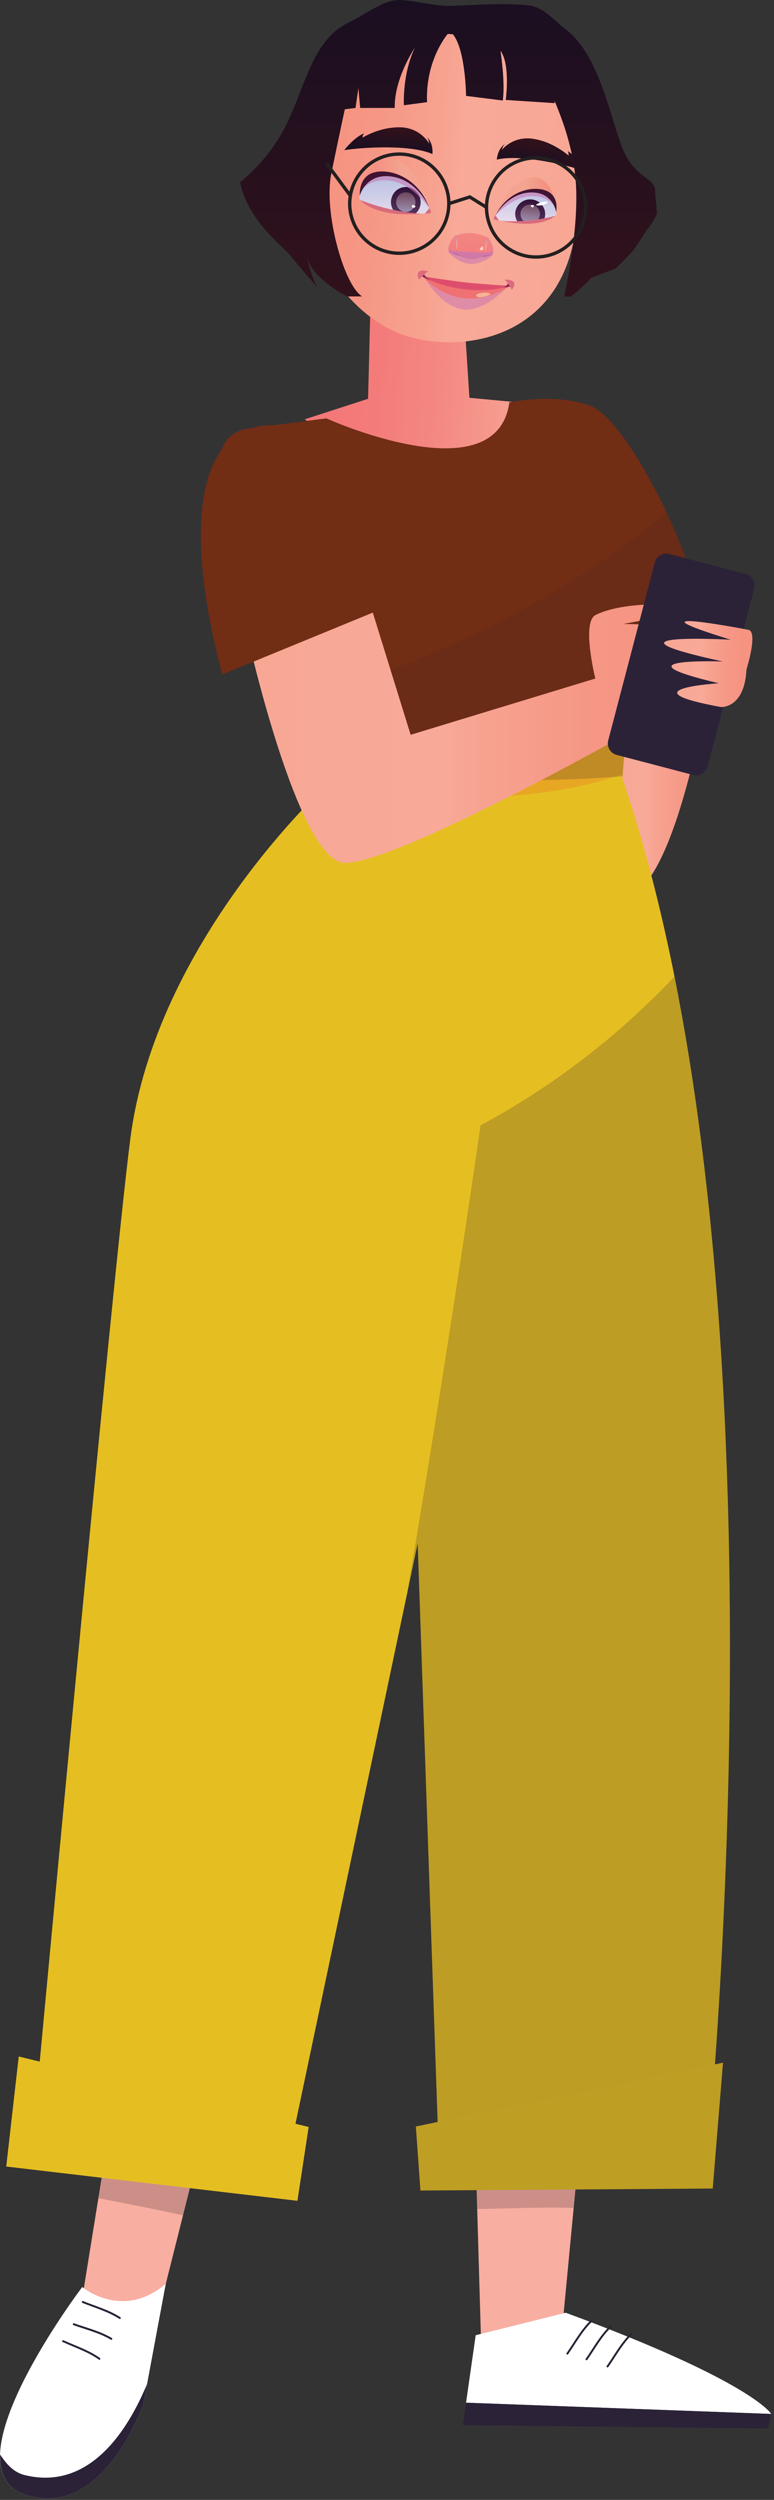 <svg width="231" height="746" viewBox="0 0 231 746" fill="none" xmlns="http://www.w3.org/2000/svg">
<rect x="0" y="0" width="231" height="746" fill="#333333" stroke="none"/>
<path d="M137.998 86.184L140.096 118.708L163.715 120.929L132.24 155.253L90.951 125.127L109.849 119.006L110.964 75.208L137.998 86.184Z" fill="url(#paint0_linear_18_6421)"/>
<path d="M133.627 7.72C133.627 7.72 169.816 12.18 172.229 55.144C174.652 98.108 142.729 105.923 122.936 100.725C103.143 95.527 91.724 72.609 90.126 59.737C88.52 46.864 100.659 5.288 133.627 7.72Z" fill="url(#paint1_linear_18_6421)"/>
<path d="M147.732 65.391C146.793 65.023 151.559 57.682 157.703 56.936C165.128 56.031 166.155 62.757 165.997 64.101C165.839 65.435 152.27 67.156 147.732 65.4V65.391Z" fill="url(#paint2_linear_18_6421)"/>
<path d="M162.688 64.241C162.636 64.856 162.451 65.427 162.171 65.927C162.109 66.041 154.815 66.647 154.754 66.577C154.052 65.725 153.674 64.627 153.779 63.46C153.999 61.062 156.167 59.289 158.625 59.508C161.082 59.728 162.899 61.844 162.688 64.241Z" fill="url(#paint3_linear_18_6421)"/>
<path style="mix-blend-mode:multiply" d="M161.126 64.109C160.986 65.664 159.581 66.814 157.984 66.674C156.386 66.533 155.21 65.154 155.351 63.6C155.491 62.046 156.895 60.896 158.493 61.036C160.09 61.177 161.267 62.555 161.126 64.109Z" fill="url(#paint4_linear_18_6421)"/>
<path d="M148.127 63.855C148.127 63.855 152.085 53.327 158.809 52.94C165.532 52.563 165.875 62.581 165.875 62.581C165.875 62.581 164.777 57.225 158.458 57.015C152.138 56.795 148.127 63.846 148.127 63.846V63.855Z" fill="url(#paint5_linear_18_6421)"/>
<path d="M147.899 64.267L148.847 65.716C148.847 65.716 147.486 65.725 147.381 65.339C147.275 64.943 147.899 64.267 147.899 64.267Z" fill="#D66C7C"/>
<path d="M149.724 65.918C149.724 65.918 154.859 67.174 159.441 66.665C164.023 66.155 165.699 64.417 165.699 64.417C165.699 64.417 158.37 66.542 149.716 65.918H149.724Z" fill="#D66C7C"/>
<path d="M160.038 61.062C159.73 61.3 161.047 61.475 162.074 61.168C162.996 60.887 163.47 60.351 163.399 60.237C163.32 60.132 161.258 60.141 160.038 61.062Z" fill="white"/>
<path d="M159.257 61.247C158.897 61.08 158.431 61.247 158.396 61.449C158.361 61.651 158.8 61.949 159.028 61.879C159.257 61.818 159.458 61.343 159.257 61.247Z" fill="white"/>
<g style="mix-blend-mode:multiply" opacity="0.6">
<path d="M147.899 64.267C147.899 64.267 152.428 59.157 157.738 58.595C163.048 58.042 165.304 61.264 165.304 61.264C165.304 61.264 164.927 57.322 158.045 57.225C151.155 57.129 147.899 64.259 147.899 64.259V64.267Z" fill="#C978B1"/>
</g>
<path d="M147.899 64.267C147.899 64.267 151.699 57.331 158.818 57.427C165.172 57.515 165.971 63.258 165.971 63.258C165.971 63.258 167.077 58.384 162.838 56.848C158.809 55.381 151.515 56.988 147.89 64.267H147.899Z" fill="#401432"/>
<path d="M128.167 63.46C129.308 63.179 124.885 53.985 117.889 52.212C109.445 50.069 107.269 57.7 107.251 59.271C107.233 60.843 122.664 64.821 128.167 63.46Z" fill="url(#paint6_linear_18_6421)"/>
<path d="M116.695 60.141C116.643 61.502 117.196 62.748 118.1 63.609C118.231 63.732 123.945 63.793 124.095 63.653C124.946 62.871 125.499 61.748 125.543 60.483C125.631 57.998 123.726 55.9 121.286 55.803C118.846 55.706 116.783 57.647 116.695 60.132V60.141Z" fill="url(#paint7_linear_18_6421)"/>
<path style="mix-blend-mode:multiply" d="M118.249 60.202C118.187 61.818 119.425 63.179 121.014 63.24C122.602 63.302 123.937 62.046 123.989 60.43C124.051 58.815 122.813 57.454 121.224 57.392C119.636 57.331 118.302 58.587 118.249 60.202Z" fill="url(#paint8_linear_18_6421)"/>
<path d="M127.939 61.625C127.939 61.625 124.92 48.866 117.204 47.444C109.489 46.013 107.62 57.55 107.62 57.55C107.62 57.55 109.674 51.527 117.011 52.212C124.349 52.897 127.948 61.633 127.948 61.633L127.939 61.625Z" fill="url(#paint9_linear_18_6421)"/>
<path d="M128.141 62.143L126.833 63.679C126.833 63.679 128.404 63.89 128.58 63.46C128.755 63.021 128.141 62.151 128.141 62.151V62.143Z" fill="#D66C7C"/>
<path d="M125.789 63.776C125.789 63.776 119.662 64.478 114.448 63.205C109.235 61.941 107.541 59.684 107.541 59.684C107.541 59.684 115.695 63.214 125.789 63.767V63.776Z" fill="#D66C7C"/>
<path d="M123.033 61.247C123.48 61.115 123.981 61.361 123.989 61.598C123.998 61.835 123.445 62.116 123.199 62.002C122.954 61.897 122.787 61.317 123.033 61.238V61.247Z" fill="white"/>
<g style="mix-blend-mode:multiply" opacity="0.6">
<path d="M128.141 62.142C128.141 62.142 123.656 55.566 117.599 54.143C111.543 52.721 108.462 56.119 108.462 56.119C108.462 56.119 109.472 51.623 117.45 52.528C125.42 53.432 128.141 62.151 128.141 62.151V62.142Z" fill="#C978B1"/>
</g>
<path d="M128.141 62.142C128.141 62.142 124.77 53.564 116.52 52.633C109.156 51.799 107.391 58.323 107.391 58.323C107.391 58.323 106.838 52.528 111.956 51.377C116.827 50.28 125.025 53.213 128.132 62.151L128.141 62.142Z" fill="#401432"/>
<path d="M147.012 76.034C147.012 76.034 146.872 76.394 145.476 76.35C144.08 76.314 142.702 77.447 140.35 77.298C137.989 77.149 136.883 75.858 135.496 75.717C134.109 75.577 133.89 75.199 133.89 75.199C133.741 74.277 133.925 73.399 134.232 72.662C134.232 72.662 134.232 72.644 134.241 72.635C134.785 71.336 135.672 70.458 135.672 70.458C139.086 69.07 142.641 69.299 145.854 71.108C145.854 71.108 146.345 71.74 146.731 72.688V72.697C147.1 73.619 147.381 74.822 147.012 76.042V76.034Z" fill="url(#paint10_linear_18_6421)"/>
<path d="M143.8 76.701C143.8 76.701 144.932 75.849 146.231 76.332L143.8 76.701Z" fill="#812852"/>
<path d="M134.785 75.603C134.785 75.603 136.163 75.287 137.445 76.446L134.785 75.603Z" fill="#812852"/>
<g style="mix-blend-mode:multiply" opacity="0.6">
<path d="M147.012 76.034C147.012 76.034 146.872 76.394 145.476 76.35C144.08 76.315 142.702 77.447 140.35 77.298C137.989 77.149 136.883 75.858 135.496 75.718C134.109 75.577 133.89 75.2 133.89 75.2C133.741 74.278 133.925 73.399 134.232 72.662C134.171 72.881 133.785 74.295 134.311 74.681C134.891 75.094 138.323 75.094 140.473 75.235C142.623 75.375 146.275 75.612 146.722 75.068C147.153 74.55 146.766 72.855 146.722 72.697C147.091 73.619 147.372 74.822 147.003 76.042L147.012 76.034Z" fill="#C978B1"/>
</g>
<path style="mix-blend-mode:multiply" opacity="0.6" d="M145.845 71.099C145.845 71.099 144.932 73.417 144.914 75.085C144.914 75.085 144.449 73.426 145.371 70.844L145.845 71.099Z" fill="url(#paint11_linear_18_6421)"/>
<path style="mix-blend-mode:multiply" opacity="0.6" d="M135.786 70.458C135.786 70.458 136.4 72.873 136.207 74.532C136.207 74.532 136.883 72.951 136.295 70.265L135.795 70.458H135.786Z" fill="url(#paint12_linear_18_6421)"/>
<g style="mix-blend-mode:multiply" opacity="0.6">
<path d="M134.32 74.681C134.32 74.681 133.969 75.024 133.89 75.199C133.811 75.384 136.743 78.527 140.254 78.747C143.765 78.966 146.924 76.394 147.012 76.034C147.1 75.682 146.556 75.191 146.556 75.191C146.556 75.191 143.791 75.445 140.473 75.226C137.164 75.015 134.311 74.673 134.311 74.673L134.32 74.681Z" fill="#C978B1"/>
</g>
<path d="M143.326 74.602C142.843 74.286 143.773 73.522 144.01 73.566C144.247 73.619 144.335 74.155 144.186 74.488C144.037 74.822 143.528 74.734 143.326 74.602Z" fill="#FBC9B8"/>
<path d="M148.276 47.646C148.276 47.646 150.33 46.961 155.122 47.207C156.544 47.277 158.203 47.435 160.125 47.716C168.525 48.945 174.353 51 174.353 51C174.318 50.851 172.308 46.969 169.464 45.073C169.482 45.108 169.798 45.775 169.693 46.443C169.693 46.443 166.498 43.536 161.855 42.061C160.986 41.789 160.073 41.561 159.116 41.42C153.042 40.489 149.768 44.739 149.768 44.739C149.768 44.739 150.014 43.589 150.725 42.948C150.725 42.948 148.627 44.072 148.267 47.637L148.276 47.646Z" fill="url(#paint13_linear_18_6421)"/>
<path style="mix-blend-mode:multiply" opacity="0.6" d="M155.122 47.215C156.544 47.286 158.203 47.444 160.125 47.725C168.525 48.954 174.353 51.009 174.353 51.009C174.318 50.859 172.308 46.978 169.464 45.082C169.482 45.117 169.798 45.784 169.693 46.451C169.693 46.451 166.498 43.545 161.855 42.07C163.452 43.044 166.928 45.231 168.78 48.269C168.78 48.269 164.356 46.276 155.114 47.206L155.122 47.215Z" fill="url(#paint14_linear_18_6421)"/>
<path d="M129.045 45.977C129.045 45.977 127.14 44.95 122.383 44.37C120.97 44.195 119.302 44.063 117.362 44.01C108.875 43.773 102.783 44.801 102.783 44.801C102.845 44.66 105.495 41.183 108.62 39.804C108.594 39.84 108.172 40.437 108.164 41.113C108.164 41.113 111.806 38.795 116.634 38.154C117.529 38.031 118.477 37.969 119.443 37.987C125.587 38.118 128.079 42.869 128.079 42.869C128.079 42.869 128.035 41.692 127.447 40.937C127.447 40.937 129.326 42.404 129.062 45.986L129.045 45.977Z" fill="url(#paint15_linear_18_6421)"/>
<path style="mix-blend-mode:multiply" opacity="0.6" d="M122.374 44.37C120.961 44.195 119.293 44.063 117.354 44.01C108.866 43.773 102.775 44.801 102.775 44.801C102.836 44.66 105.487 41.183 108.611 39.804C108.585 39.84 108.164 40.437 108.155 41.113C108.155 41.113 111.798 38.795 116.625 38.154C114.878 38.839 111.087 40.393 108.734 43.071C108.734 43.071 113.439 41.877 122.374 44.379V44.37Z" fill="url(#paint16_linear_18_6421)"/>
<path d="M85.641 62.23C85.826 63.196 86.028 64.065 86.256 64.838L86.273 64.873C87.879 70.423 90.451 71.775 91.443 74.286C92.303 76.455 95.779 80.845 99.378 76.42C99.386 76.42 99.395 76.411 99.395 76.411C99.395 76.411 98.07 58.103 96.788 54.758C96.788 54.758 94.945 49.735 91.469 48.919C87.002 47.865 84.061 53.713 85.65 62.239L85.641 62.23Z" fill="url(#paint17_linear_18_6421)"/>
<path style="mix-blend-mode:multiply" opacity="0.6" d="M98.386 65.04C98.386 65.04 91.557 54.714 88.213 53.976C84.869 53.248 86.387 61.923 87.002 64.821C87.625 67.718 88.599 69.439 88.599 69.439C88.599 69.439 87.818 66.023 87.704 63.266C87.537 59.306 88.862 55.934 90.267 56.286C91.671 56.637 93.471 61.642 93.585 62.213C93.699 62.783 92.619 63.776 92.628 66.849C92.628 69.922 94.032 73.285 94.831 73.259C95.63 73.233 95.331 70.739 95.384 67.868C95.437 64.996 97.666 65.602 98.623 67.481L98.377 65.04H98.386Z" fill="url(#paint18_linear_18_6421)"/>
<path style="mix-blend-mode:multiply" opacity="0.6" d="M98.632 67.481C98.632 67.481 96.876 64.715 95.77 65.936C94.664 67.156 95.375 70.607 94.541 71.011C93.708 71.406 92.646 68.605 92.909 66.067C93.172 63.53 94.225 61.264 95.647 61.721L98.377 65.049L98.623 67.49L98.632 67.481Z" fill="url(#paint19_linear_18_6421)"/>
<path style="mix-blend-mode:multiply" d="M86.264 64.873C87.871 70.423 90.442 71.775 91.434 74.286C92.294 76.455 95.77 80.845 99.369 76.42C99.158 76.587 97.096 78.202 95.042 77.412C92.883 76.578 92.224 74.532 91.338 72.943C90.451 71.353 88.117 70.23 86.264 64.882V64.873Z" fill="url(#paint20_linear_18_6421)"/>
<path d="M214.264 187.715C214.264 187.715 203.424 269.463 184.93 267.918C166.436 266.373 187.344 202.194 187.344 202.194L214.264 187.715Z" fill="url(#paint21_linear_18_6421)"/>
<path d="M122.322 391.445L38.288 726.121L5.057 722.284L24.227 687.758L76.118 366.341L122.322 391.445Z" fill="#F8AEA0"/>
<path opacity="0.2" d="M29.361 655.963L76.118 366.341L122.33 391.445L54.622 661.065C46.222 659.274 37.796 657.579 29.361 655.963Z" fill="#201829"/>
<path d="M134.127 373.831L143.844 708.191L168.007 692.553L199.808 358.377L134.127 373.831Z" fill="#F8AEA0"/>
<path opacity="0.2" d="M142.422 659.221L134.127 373.831L199.808 358.368L171.211 658.879C161.618 658.571 151.884 659.063 142.422 659.221Z" fill="#201829"/>
<path d="M188.45 197.348L181.911 282.169L76.838 268.243L107.444 214.856L188.45 197.348Z" fill="#E8A723"/>
<path d="M185.343 231.109C185.343 231.109 153.367 244.236 97.219 234.578C97.219 234.578 46.591 280.852 38.92 339.665C33.539 380.952 9.568 639.833 9.568 639.833L85.685 645.611L155.228 315.369L120.715 346.057L130.941 642.687L210.621 648.93C210.621 648.93 238.305 384.412 185.343 231.109Z" fill="#E5BF22"/>
<path d="M92.119 634.723L5.592 613.693L1.862 646.524L88.766 656.754L92.119 634.723Z" fill="#E5BF22"/>
<path opacity="0.2" d="M143.413 335.828C168.086 322.534 187.116 306.43 201.3 291.424C231.968 444.954 210.621 648.93 210.621 648.93L130.941 642.687L124.665 460.496L121.4 476.012C133.864 402.983 143.413 335.819 143.413 335.819V335.828Z" fill="#201829"/>
<path d="M215.782 615.537L124.112 634.574L125.473 653.689L212.719 653.092L215.782 615.537Z" fill="#BE9E23"/>
<path opacity="0.2" d="M101.379 225.437L107.444 214.856L188.45 197.339L185.808 231.627C162.329 233.55 128.957 233.963 101.379 225.437Z" fill="#201829"/>
<path d="M152.024 120.06C152.024 120.06 165.444 117.18 175.986 121.017C186.528 124.854 202.827 158.414 206.663 172.797C210.498 187.18 211.455 209.237 211.455 209.237C211.455 209.237 126.14 237.045 93.55 220.748L77.25 177.591C77.25 177.591 51.366 129.64 75.337 127.725L97.385 124.845C97.385 124.845 148.188 147.86 152.024 120.051V120.06Z" fill="#722D15"/>
<path opacity="0.1" d="M198.877 152.864C168.069 179.25 128.553 197.023 89.363 209.658L93.55 220.748C126.14 237.054 211.455 209.237 211.455 209.237C211.455 209.237 210.498 187.179 206.663 172.797C205.329 167.792 202.467 160.451 198.877 152.856V152.864Z" fill="#201829"/>
<path d="M168.815 690.155L141.974 696.864L139.095 716.998L230.16 720.352C230.16 720.352 224.735 710.764 168.815 690.147V690.155Z" fill="white"/>
<path d="M230.16 720.361L139.095 717.007L138.138 723.724L229.203 724.681L230.16 720.361Z" fill="#2B2238"/>
<path d="M176.258 692.43C173.344 695.283 171.395 698.901 169.078 702.22C168.868 702.528 169.368 702.817 169.579 702.51C171.861 699.235 173.783 695.652 176.662 692.842C176.934 692.579 176.521 692.166 176.249 692.43H176.258Z" fill="#2B2238"/>
<path d="M181.972 694.124C179.058 696.978 177.11 700.596 174.792 703.915C174.582 704.222 175.082 704.512 175.293 704.205C177.575 700.929 179.497 697.347 182.376 694.537C182.648 694.274 182.235 693.861 181.963 694.124H181.972Z" fill="#2B2238"/>
<path d="M188.239 696.267C185.325 699.121 183.376 702.738 181.059 706.057C180.849 706.365 181.349 706.654 181.56 706.347C183.842 703.072 185.764 699.489 188.643 696.679C188.915 696.416 188.502 696.003 188.23 696.267H188.239Z" fill="#2B2238"/>
<path d="M49.47 681.524L42.764 717.481C42.764 717.481 30.783 752.481 7.295 744.332C-16.193 736.184 24.551 682.481 24.551 682.481C24.551 682.481 36.532 692.552 49.47 681.524Z" fill="white"/>
<path d="M7.295 738.581C29.853 744.218 40.895 718.35 43.879 711.492L42.764 717.49C42.764 717.49 30.783 752.49 7.295 744.341C1.827 742.444 -0.13 738.054 0.036 732.47C1.309 734.313 3.459 737.624 7.295 738.581Z" fill="#2B2238"/>
<path d="M35.918 691.49C32.486 689.277 28.527 688.189 24.779 686.67C24.437 686.529 24.279 687.091 24.622 687.232C28.326 688.724 32.231 689.804 35.62 691.991C35.935 692.193 36.225 691.692 35.909 691.49H35.918Z" fill="#2B2238"/>
<path d="M33.39 697.698C29.879 695.617 25.885 694.669 22.085 693.299C21.734 693.176 21.585 693.729 21.927 693.861C25.684 695.222 29.633 696.153 33.092 698.207C33.416 698.4 33.706 697.9 33.381 697.707L33.39 697.698Z" fill="#2B2238"/>
<path d="M29.818 703.651C26.509 701.307 22.629 700.051 18.969 698.383C18.635 698.225 18.337 698.725 18.679 698.883C22.339 700.552 26.219 701.807 29.528 704.152C29.835 704.371 30.125 703.862 29.818 703.651Z" fill="#2B2238"/>
<path d="M108.322 173.341L122.559 219.273L177.671 202.484C177.671 202.484 173.52 185.713 177.706 183.553C188.538 177.951 218.328 180.498 186.036 186.196C186.036 186.196 238.524 186.899 189.845 193.353C189.845 193.353 195.972 213.908 188.134 218.404C180.296 222.9 117.152 257.856 102.889 257.495C88.626 257.144 73.362 187.566 73.362 187.566L108.322 173.333V173.341Z" fill="url(#paint22_linear_18_6421)"/>
<path d="M115.976 180.875L66.401 201.246C66.401 201.246 47.083 136.594 75.328 127.743C103.573 118.892 115.967 180.884 115.967 180.884L115.976 180.875Z" fill="#722D15"/>
<path d="M211.201 228.739C210.709 230.635 208.769 231.759 206.882 231.267L184.052 225.279C182.156 224.787 181.033 222.847 181.524 220.95L195.436 167.844C195.928 165.948 197.868 164.824 199.755 165.316L222.585 171.304C224.472 171.796 225.604 173.736 225.113 175.633L211.201 228.739Z" fill="#2B2238"/>
<path d="M222.787 199.762C222.787 199.762 226.324 188.549 223.375 187.952C220.426 187.364 185.606 180.866 218.064 190.902C218.064 190.902 174.985 188.54 215.703 197.4C215.703 197.4 182.069 196.224 214.527 203.898C214.527 203.898 186.203 205.672 215.115 210.984C215.115 210.984 222.199 211.572 222.787 199.771V199.762Z" fill="url(#paint23_linear_18_6421)"/>
<g style="mix-blend-mode:multiply" opacity="0.6">
<path d="M127.132 83.523C127.132 83.523 131.889 91.646 138.2 92.339C144.511 93.024 150.9 86.123 150.9 86.123C150.9 86.123 143.896 88.52 138.674 87.949C133.451 87.378 127.132 83.532 127.132 83.532V83.523Z" fill="#CE78B1"/>
</g>
<path d="M138.919 85.736C138.919 85.736 133.442 85.306 126.14 82.496C126.14 82.496 130.818 88.142 138.568 88.985C146.31 89.828 152.103 85.323 152.103 85.323C144.361 86.491 138.928 85.727 138.928 85.727L138.919 85.736Z" fill="#EF7172"/>
<path d="M139.077 84.296C135.075 83.857 126.14 82.487 126.14 82.487C131.582 85.727 138.849 86.36 138.849 86.36C138.849 86.36 146.082 87.308 152.094 85.323C152.094 85.323 143.071 84.735 139.069 84.296H139.077Z" fill="#DE4E6C"/>
<g style="mix-blend-mode:soft-light" opacity="0.5">
<path d="M144.642 87.299C143.8 87.404 142.185 87.598 142.141 88.054C142.097 88.511 142.422 88.695 143.282 88.713C144.142 88.73 145.818 88.265 146.257 87.896C146.696 87.527 145.125 87.246 144.651 87.299H144.642Z" fill="#FDF7BA"/>
</g>
<path d="M127.825 80.942C127.825 80.942 125.815 82.294 125.113 83.471C125.113 83.471 124.323 82.259 124.841 81.311C125.402 80.275 127.825 80.942 127.825 80.942Z" fill="#DC6B7D"/>
<path d="M150.602 83.436C150.602 83.436 152.279 85.192 152.709 86.492C152.709 86.492 153.744 85.473 153.446 84.446C153.121 83.313 150.611 83.445 150.611 83.445L150.602 83.436Z" fill="#DC6B7D"/>
<path d="M126.579 81.908C126.579 81.908 127.132 82.891 128.624 83.752C128.624 83.752 126.579 82.865 125.955 82.47L126.587 81.908H126.579Z" fill="#842852"/>
<path d="M151.611 84.639C151.611 84.639 151.234 85.218 150.339 85.815C150.339 85.815 151.901 85.605 152.226 85.517L151.611 84.639Z" fill="#842852"/>
<path d="M188.95 74.831L188.933 74.857C186.756 77.166 183.991 80.02 183.605 80.178C182.946 80.442 176.478 82.856 176.478 82.856C176.478 82.856 173.546 86.14 170.412 88.476H168.359C168.359 88.476 172.458 70.95 171.966 56.505C171.483 42.087 165.33 29.794 162.715 23.63C162.829 23.999 165.427 26.818 165.523 30.778L150.936 29.83C150.936 29.83 152.401 19.284 149.364 15.139C149.364 15.139 150.839 24.473 150.058 29.996L139.095 28.618C139.095 28.618 138.972 14.885 135.163 10.222L133.627 10.134C133.627 10.134 126.93 17.818 127.448 30.488L120.54 31.41C120.54 31.41 120.013 22.199 123.805 14.244C123.805 14.253 123.796 14.253 123.787 14.261C123.779 14.288 123.744 14.314 123.735 14.34C123.507 14.7 122.673 15.991 121.698 17.888C121.681 17.914 121.663 17.941 121.663 17.967C119.908 21.418 117.714 26.818 117.801 32.209H107.488L106.961 26.273L106.11 32.209L102.915 32.613C102.915 32.613 101.186 40.516 98.869 51.834C96.595 62.924 102.353 84.2 107.743 88.23C107.857 88.309 107.962 88.397 108.076 88.458H103.661C103.661 88.458 101.581 87.457 99.15 85.736C99.106 85.719 99.079 85.701 99.044 85.675C98.597 85.359 98.131 85.007 97.666 84.656C97.649 84.639 97.614 84.612 97.587 84.586C96.288 83.55 94.972 82.329 93.892 80.986C92.839 79.66 92.005 78.202 91.619 76.657C91.812 77.614 92.716 81.82 94.603 85.701C94.603 85.701 88.985 79.168 86.44 76.025C85.018 74.269 80.024 70.396 76.127 64.627V64.601C75.389 63.547 74.722 62.432 74.117 61.247C73.019 59.139 72.151 56.83 71.65 54.337C71.65 54.337 80.076 48.146 85.562 37.003C87.879 32.288 89.6 27.108 91.627 22.313C91.645 22.269 91.662 22.226 91.68 22.173C91.733 22.059 91.777 21.936 91.838 21.813C92.066 21.286 92.294 20.768 92.531 20.241C92.725 19.82 92.926 19.407 93.128 19.012C93.558 18.072 94.024 17.159 94.533 16.272C94.7 15.982 94.866 15.693 95.051 15.412C95.112 15.289 95.165 15.201 95.209 15.139C95.217 15.122 95.217 15.113 95.226 15.096H95.235L95.244 15.069L95.252 15.052C97.403 11.592 100.062 8.712 103.766 6.877C109.551 4.014 114.87 -0.323 119.68 0.019C119.864 0.028 120.04 0.037 120.215 0.054C125.525 0.502 130.195 1.837 134.136 1.766C136.743 1.723 140.754 1.459 145.186 1.327H145.204C149.277 1.213 153.692 1.196 157.703 1.582C157.738 1.591 157.764 1.6 157.799 1.6C162.223 2.021 166.155 6.824 168.534 8.536C170.421 9.906 172.063 11.653 173.537 13.673C173.555 13.691 173.572 13.699 173.572 13.717C175.082 15.816 176.39 18.186 177.54 20.689C177.548 20.698 177.548 20.715 177.557 20.733C181.744 29.794 183.912 40.525 186.449 45.758C190.363 53.836 196.139 52.905 195.551 57.98C195.489 58.56 196.279 63.346 195.937 64.083C195.296 65.479 194.243 67.086 193.014 68.728" fill="url(#paint24_linear_18_6421)"/>
<path d="M133.757 63.147C135.066 55.082 129.591 47.482 121.528 46.172C113.466 44.863 105.869 50.34 104.56 58.406C103.251 66.472 108.726 74.072 116.789 75.381C124.851 76.69 132.448 71.213 133.757 63.147Z" stroke="#231F20" stroke-miterlimit="10"/>
<path d="M163.389 76.299C171.339 74.422 176.263 66.454 174.386 58.501C172.51 50.548 164.544 45.623 156.595 47.5C148.645 49.377 143.721 57.346 145.598 65.298C147.474 73.251 155.44 78.177 163.389 76.299Z" stroke="#231F20" stroke-miterlimit="10"/>
<path d="M133.943 60.773L140.21 58.779L145.204 61.888" stroke="#231F20" stroke-miterlimit="10"/>
<path d="M104.556 58.393L97.473 48.787" stroke="#231F20" stroke-miterlimit="10"/>
<defs>
<linearGradient id="paint0_linear_18_6421" x1="163.92" y1="118.557" x2="92.058" y2="112.322" gradientUnits="userSpaceOnUse">
<stop stop-color="#F9AF9C"/>
<stop offset="0.2" stop-color="#F69B8E"/>
<stop offset="0.47" stop-color="#F48781"/>
<stop offset="0.73" stop-color="#F37B79"/>
<stop offset="1" stop-color="#F37777"/>
</linearGradient>
<linearGradient id="paint1_linear_18_6421" x1="172.773" y1="58.044" x2="90.427" y2="50.9" gradientUnits="userSpaceOnUse">
<stop stop-color="#F8A795"/>
<stop offset="0.43" stop-color="#F8A997"/>
<stop offset="0.52" stop-color="#F7A290"/>
<stop offset="0.76" stop-color="#F69684"/>
<stop offset="1" stop-color="#F69280"/>
</linearGradient>
<linearGradient id="paint2_linear_18_6421" x1="156.698" y1="66.595" x2="158.539" y2="56.114" gradientUnits="userSpaceOnUse">
<stop stop-color="#E6DBEC"/>
<stop offset="1" stop-color="#B8C1E2"/>
</linearGradient>
<linearGradient id="paint3_linear_18_6421" x1="158.113" y1="66.739" x2="158.77" y2="59.359" gradientUnits="userSpaceOnUse">
<stop stop-color="#57345B"/>
<stop offset="1" stop-color="#301138"/>
</linearGradient>
<linearGradient id="paint4_linear_18_6421" x1="158.131" y1="66.538" x2="158.634" y2="60.887" gradientUnits="userSpaceOnUse">
<stop stop-color="#A093B6"/>
<stop offset="0.99" stop-color="#734B61"/>
</linearGradient>
<linearGradient id="paint5_linear_18_6421" x1="148.818" y1="57.603" x2="166.313" y2="59.157" gradientUnits="userSpaceOnUse">
<stop stop-color="#F7A190"/>
<stop offset="0.43" stop-color="#F3A592"/>
<stop offset="0.51" stop-color="#F39F8D"/>
<stop offset="0.76" stop-color="#F49383"/>
<stop offset="1" stop-color="#F58F80"/>
</linearGradient>
<linearGradient id="paint6_linear_18_6421" x1="118.224" y1="64.584" x2="117.639" y2="52.199" gradientUnits="userSpaceOnUse">
<stop stop-color="#E6DBEC"/>
<stop offset="1" stop-color="#B8C1E2"/>
</linearGradient>
<linearGradient id="paint7_linear_18_6421" x1="121.118" y1="64.085" x2="121.421" y2="56.135" gradientUnits="userSpaceOnUse">
<stop stop-color="#57345B"/>
<stop offset="1" stop-color="#301138"/>
</linearGradient>
<linearGradient id="paint8_linear_18_6421" x1="121.138" y1="63.558" x2="121.361" y2="57.714" gradientUnits="userSpaceOnUse">
<stop stop-color="#A093B6"/>
<stop offset="0.99" stop-color="#734B61"/>
</linearGradient>
<linearGradient id="paint9_linear_18_6421" x1="128.332" y1="55.027" x2="107.878" y2="54.249" gradientUnits="userSpaceOnUse">
<stop stop-color="#F7A190"/>
<stop offset="0.43" stop-color="#F3A592"/>
<stop offset="0.51" stop-color="#F39F8D"/>
<stop offset="0.76" stop-color="#F49383"/>
<stop offset="1" stop-color="#F58F80"/>
</linearGradient>
<linearGradient id="paint10_linear_18_6421" x1="140.36" y1="76.97" x2="140.853" y2="69.241" gradientUnits="userSpaceOnUse">
<stop stop-color="#F37B7F"/>
<stop offset="0.4" stop-color="#F3817F"/>
<stop offset="1" stop-color="#F48680"/>
</linearGradient>
<linearGradient id="paint11_linear_18_6421" x1="145.17" y1="74.769" x2="145.442" y2="70.51" gradientUnits="userSpaceOnUse">
<stop stop-color="#FBE3D4"/>
<stop offset="0.99" stop-color="#AE7CB7"/>
</linearGradient>
<linearGradient id="paint12_linear_18_6421" x1="135.992" y1="74.195" x2="136.264" y2="69.936" gradientUnits="userSpaceOnUse">
<stop stop-color="#FBE3D4"/>
<stop offset="0.99" stop-color="#AE7CB7"/>
</linearGradient>
<linearGradient id="paint13_linear_18_6421" x1="161.891" y1="42.732" x2="161.361" y2="48.83" gradientUnits="userSpaceOnUse">
<stop stop-color="#31111B"/>
<stop offset="1" stop-color="#1A0F21"/>
</linearGradient>
<linearGradient id="paint14_linear_18_6421" x1="174.72" y1="46.772" x2="155.308" y2="45.088" gradientUnits="userSpaceOnUse">
<stop stop-color="#31111B"/>
<stop offset="1" stop-color="#1A0F21"/>
</linearGradient>
<linearGradient id="paint15_linear_18_6421" x1="116.521" y1="38.511" x2="115.991" y2="44.608" gradientUnits="userSpaceOnUse">
<stop stop-color="#31111B"/>
<stop offset="1" stop-color="#1A0F21"/>
</linearGradient>
<linearGradient id="paint16_linear_18_6421" x1="122.56" y1="42.244" x2="103.147" y2="40.56" gradientUnits="userSpaceOnUse">
<stop stop-color="#31111B"/>
<stop offset="1" stop-color="#1A0F21"/>
</linearGradient>
<linearGradient id="paint17_linear_18_6421" x1="91.912" y1="87.113" x2="92.51" y2="55.675" gradientUnits="userSpaceOnUse">
<stop stop-color="#F7A190"/>
<stop offset="0.43" stop-color="#F3A592"/>
<stop offset="0.51" stop-color="#F39F8D"/>
<stop offset="0.76" stop-color="#F49383"/>
<stop offset="1" stop-color="#F58F80"/>
</linearGradient>
<linearGradient id="paint18_linear_18_6421" x1="92.067" y1="78.931" x2="92.479" y2="57.291" gradientUnits="userSpaceOnUse">
<stop stop-color="#F7A190"/>
<stop offset="0.43" stop-color="#F3A592"/>
<stop offset="0.51" stop-color="#F39F8D"/>
<stop offset="0.76" stop-color="#F49383"/>
<stop offset="1" stop-color="#F58F80"/>
</linearGradient>
<linearGradient id="paint19_linear_18_6421" x1="95.676" y1="71.052" x2="95.855" y2="61.649" gradientUnits="userSpaceOnUse">
<stop stop-color="#F7A190"/>
<stop offset="0.43" stop-color="#F3A592"/>
<stop offset="0.51" stop-color="#F39F8D"/>
<stop offset="0.76" stop-color="#F49383"/>
<stop offset="1" stop-color="#F58F80"/>
</linearGradient>
<linearGradient id="paint20_linear_18_6421" x1="86.147" y1="71.481" x2="99.46" y2="71.734" gradientUnits="userSpaceOnUse">
<stop stop-color="#F7A190"/>
<stop offset="0.43" stop-color="#F3A592"/>
<stop offset="0.51" stop-color="#F39F8D"/>
<stop offset="0.76" stop-color="#F49383"/>
<stop offset="1" stop-color="#F58F80"/>
</linearGradient>
<linearGradient id="paint21_linear_18_6421" x1="177.294" y1="227.825" x2="214.264" y2="227.825" gradientUnits="userSpaceOnUse">
<stop stop-color="#F8A795"/>
<stop offset="0.43" stop-color="#F8A997"/>
<stop offset="0.52" stop-color="#F7A290"/>
<stop offset="0.76" stop-color="#F69684"/>
<stop offset="1" stop-color="#F69280"/>
</linearGradient>
<linearGradient id="paint22_linear_18_6421" x1="73.362" y1="215.418" x2="210.525" y2="215.418" gradientUnits="userSpaceOnUse">
<stop stop-color="#F8A795"/>
<stop offset="0.43" stop-color="#F8A997"/>
<stop offset="0.52" stop-color="#F7A290"/>
<stop offset="0.76" stop-color="#F69684"/>
<stop offset="1" stop-color="#F69280"/>
</linearGradient>
<linearGradient id="paint23_linear_18_6421" x1="198.201" y1="198.164" x2="224.551" y2="198.164" gradientUnits="userSpaceOnUse">
<stop stop-color="#F8A795"/>
<stop offset="0.43" stop-color="#F8A997"/>
<stop offset="0.52" stop-color="#F7A290"/>
<stop offset="0.76" stop-color="#F69684"/>
<stop offset="1" stop-color="#F69280"/>
</linearGradient>
<linearGradient id="paint24_linear_18_6421" x1="133.837" y1="88.476" x2="133.837" y2="0.002" gradientUnits="userSpaceOnUse">
<stop stop-color="#31111B"/>
<stop offset="1" stop-color="#1A0F21"/>
</linearGradient>
</defs>
</svg>
